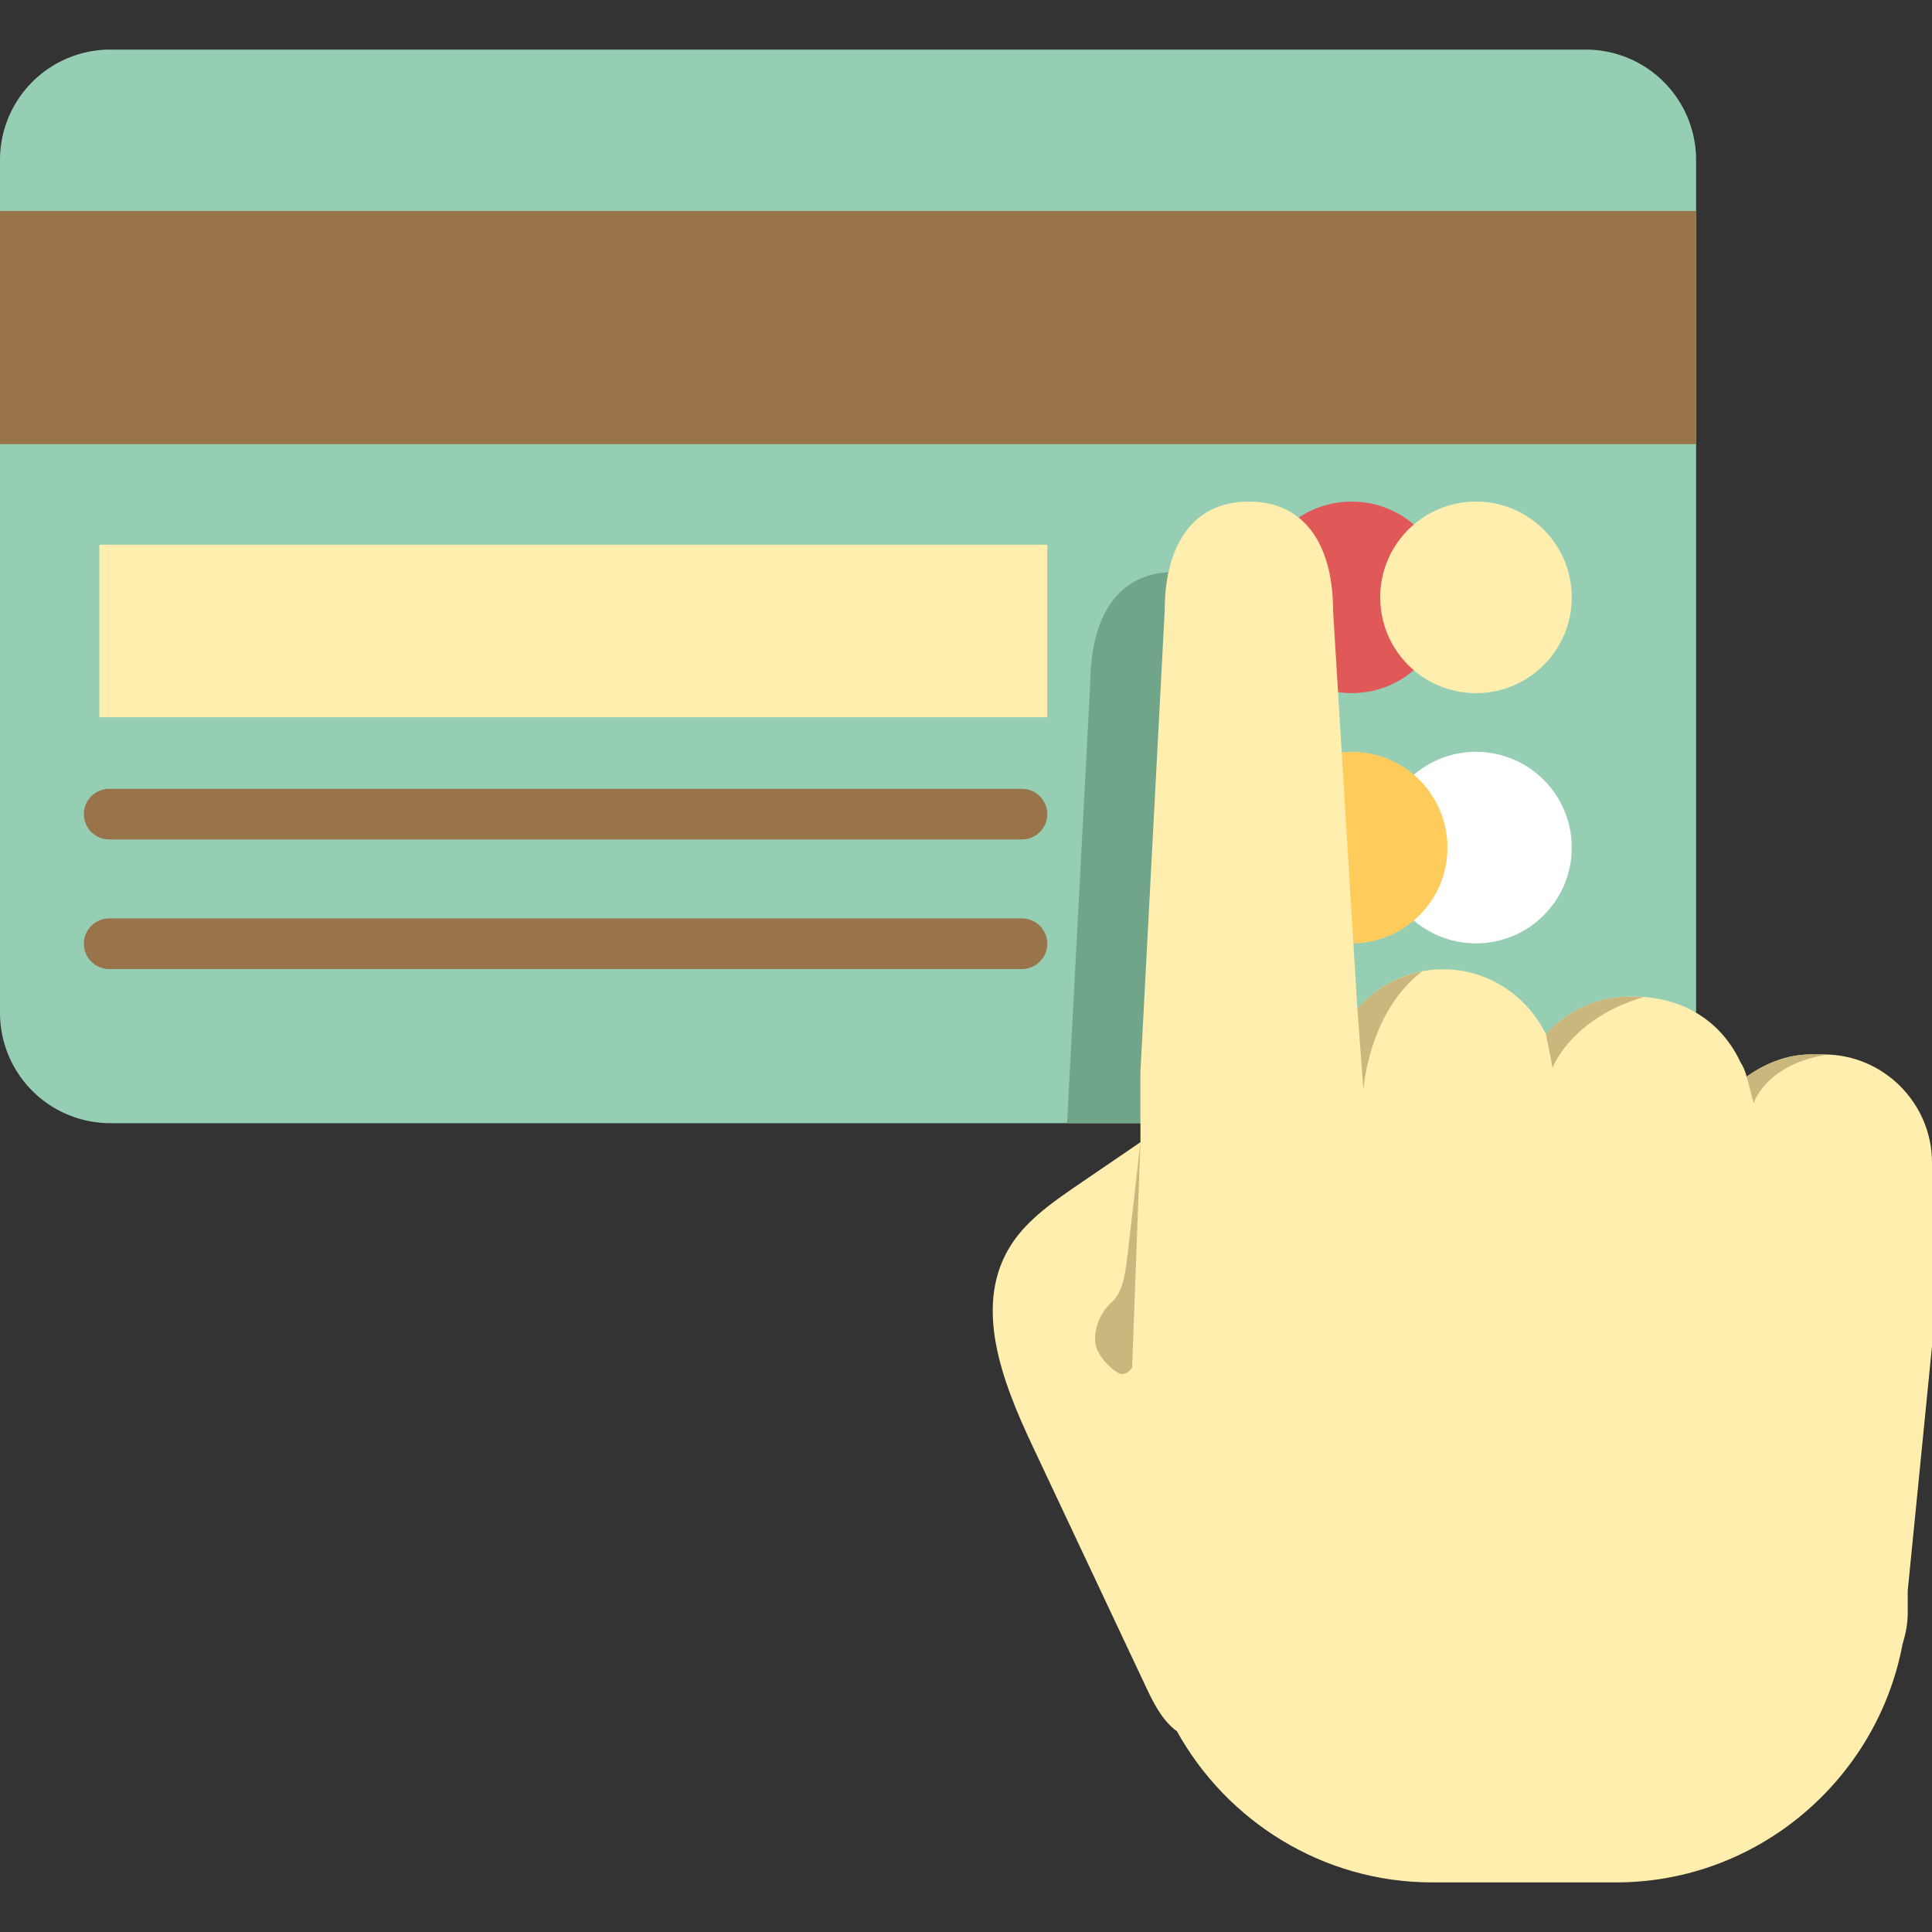 <svg version="1.1" id="ecommerce_1_" xmlns="http://www.w3.org/2000/svg" x="0" y="0" viewBox="0 0 115 115" style="enable-background:new 0 0 115 115" xml:space="preserve"><rect x="0" y="0" width="115" height="115" fill="#333333" stroke="none"/><style>.st0{fill:#ffeead}.st1{fill:#c9b77d}.st2{fill:#99734a}</style><g id="pay_with_CC_1_"><path d="M94.391 2.952H6.567A6.567 6.567 0 0 0 0 9.519v50.769a6.567 6.567 0 0 0 6.567 6.567h87.824a6.567 6.567 0 0 0 6.567-6.567V9.519a6.567 6.567 0 0 0-6.567-6.567z" style="fill:#96ceb4"/><path class="st2" d="M0 12.555h100.958v13.881H0z"/><circle cx="80.457" cy="35.557" r="5.701" style="fill:#e05858"/><circle class="st0" cx="87.856" cy="35.557" r="5.701"/><circle cx="87.856" cy="50.452" r="5.701" style="fill:#fff"/><circle cx="80.457" cy="50.452" r="5.701" style="fill:#ffcc5c"/><path class="st0" d="M5.915 32.423h56.424v10.27H5.915z"/><path class="st2" d="M60.832 46.953H6.497c-.829 0-1.507.678-1.507 1.507 0 .829.678 1.507 1.507 1.507h54.335c.829 0 1.507-.678 1.507-1.507 0-.829-.678-1.507-1.507-1.507zM60.832 54.667H6.497c-.829 0-1.507.678-1.507 1.507 0 .829.678 1.507 1.507 1.507h54.335c.829 0 1.507-.678 1.507-1.507 0-.829-.678-1.507-1.507-1.507z"/><g><path d="M92.811 63.516h-.251c-1.972 0-3.734.879-4.965 2.246-1.111-2.28-3.432-3.873-6.127-3.873-2.033 0-3.846.918-5.1 2.339l-1.447-23.722c0-3.551-1.458-6.456-5.009-6.456-2.944 0-4.432 2.008-4.861 4.714-.013.075-.029.147-.039.223-.066.488-.108.991-.109 1.514v.005l-1.387 26.348H94.39a6.504 6.504 0 0 0 3.447-1c-1.224-1.42-3.011-2.338-5.026-2.338z" style="fill:#71a58a"/></g><g><path class="st0" d="M108.566 62.765h-.798c-1.403 0-2.74.554-3.8 1.324 0 0-.112-.474-.354-.833-1.146-2.479-3.461-3.933-6.376-3.933h-.251c-1.972 0-3.734.879-4.965 2.245-1.111-2.28-3.432-3.873-6.127-3.873-2.033 0-3.846.918-5.1 2.339l-1.447-23.722c0-3.551-1.458-6.456-5.009-6.456s-5.009 2.905-5.009 6.456l-1.447 27.497v4.18l-3.639 2.483c-1.486 1.014-3.009 2.063-3.975 3.498-2.425 3.6-.64 8.213 1.185 12.089l6.723 14.281c.447.948.917 1.928 1.759 2.625.033.027.074.04.108.066 2.965 5.362 8.679 9.017 15.209 9.017h10.934c8.463 0 15.55-6.138 17.06-14.18.182-.593.308-1.209.308-1.86V94.68L115 80.133V69.2c0-3.539-2.896-6.435-6.434-6.435z"/><path class="st1" d="M67.071 75.051c-.098.708-.22 1.855-.903 2.465-.683.61-1.05 1.562-.976 2.392.073.83 1.245 1.953 1.66 1.879.415-.073.537-.415.537-.415l.494-13.384c-.001.001-.715 6.355-.812 7.063zM84.652 57.82a6.868 6.868 0 0 0-3.857 2.213l.36 4.847c0 .001.296-4.628 3.497-7.06zM97.809 59.358c-.19-.013-.376-.036-.571-.036h-.251c-1.972 0-3.734.879-4.965 2.245l.392 1.993c0 .001 1.071-2.917 5.395-4.202zM108.742 62.783c-.06-.002-.116-.018-.176-.018h-.798c-1.403 0-2.74.554-3.8 1.324l.417 1.583c-.001 0 .712-2.321 4.357-2.889z"/></g></g></svg>